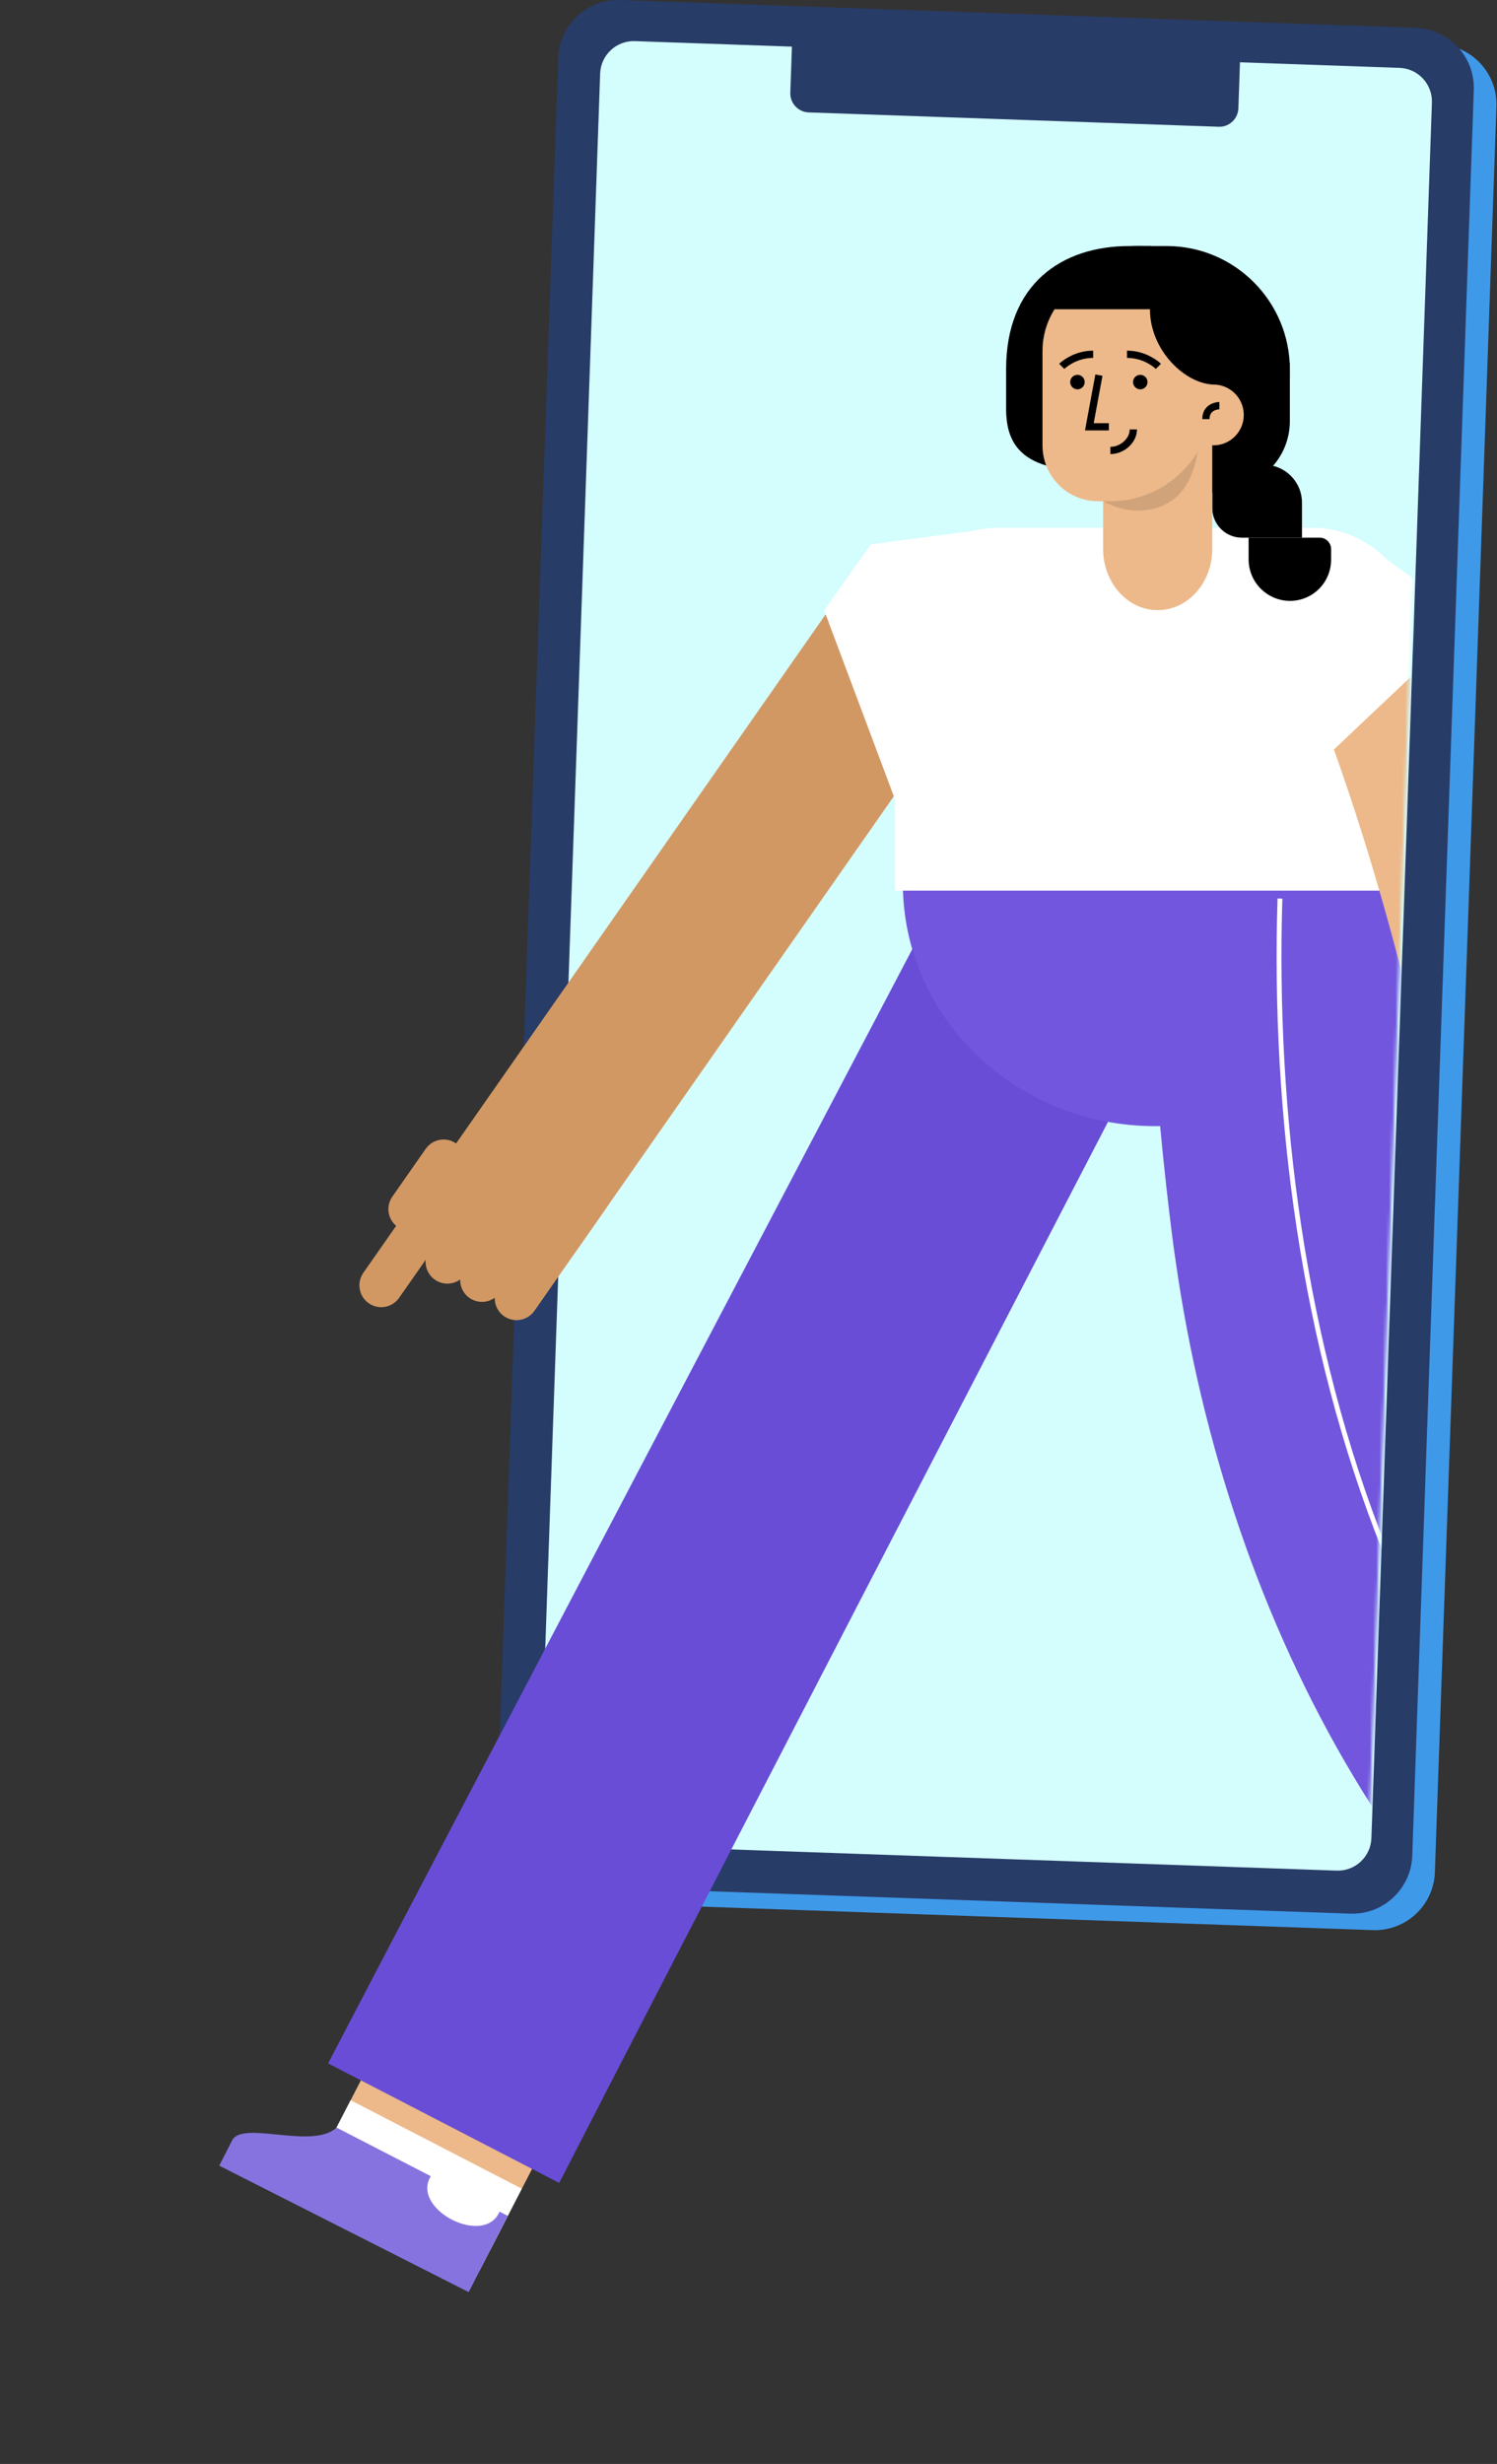 <svg width="465" height="765" viewBox="0 0 465 765" fill="none" xmlns="http://www.w3.org/2000/svg">
<rect x="0" y="0" width="465" height="765" fill="#333333" stroke="none"/>
<path fill-rule="evenodd" clip-rule="evenodd" d="M446.845 13.764L199.691 5.121C189.508 4.763 180.948 12.646 180.429 22.785L180.416 23.093C180.416 23.093 180.416 23.094 180.417 23.094L161.299 571.339C160.942 581.624 168.989 590.253 179.274 590.615L426.428 599.258C436.612 599.616 445.172 591.732 445.691 581.594L445.704 581.286C445.704 581.286 445.704 581.285 445.702 581.284L464.821 33.04C465.177 22.755 457.131 14.126 446.845 13.764Z" fill="#3F99E9"/>
<path fill-rule="evenodd" clip-rule="evenodd" d="M439.822 8.655L192.668 0.012C182.485 -0.346 173.925 7.537 173.405 17.675L173.392 17.983C173.392 17.984 173.392 17.984 173.394 17.985L154.276 566.229C153.919 576.515 161.966 585.144 172.251 585.505L419.405 594.148C429.588 594.506 438.148 586.623 438.668 576.485L438.681 576.177C438.681 576.176 438.681 576.176 438.679 576.175L457.797 27.931C458.154 17.645 450.107 9.016 439.822 8.655Z" fill="#283C68"/>
<path fill-rule="evenodd" clip-rule="evenodd" d="M384.663 33.646C384.551 36.856 381.906 39.379 378.718 39.358L378.547 39.355L251.192 34.903C247.986 34.791 245.465 32.144 245.485 28.953L245.489 28.782L245.988 14.477L197.21 12.772C191.45 12.571 186.618 17.081 186.417 22.846L167.619 561.681C167.418 567.446 171.924 572.282 177.683 572.483L415.194 580.785C420.953 580.987 425.785 576.477 425.986 570.712L444.785 31.877C444.986 26.112 440.48 21.275 434.72 21.074L385.162 19.342L384.663 33.646Z" fill="#D4FDFD"/>
<mask id="mask0" mask-type="alpha" maskUnits="userSpaceOnUse" x="0" y="44" width="440" height="721">
<path d="M0.001 44.887V764.42H349.803V661.73L412.521 664.064C417.705 664.246 422.054 660.186 422.235 654.997L439.154 170.018C439.335 164.829 435.28 160.476 430.096 160.295L421.707 44.887H0.001Z" fill="white"/>
</mask>
<g mask="url(#mask0)">
<path fill-rule="evenodd" clip-rule="evenodd" d="M98.142 683.701L142.793 706.393C145.195 707.613 148.123 706.686 149.332 704.322C177.504 649.5 213.141 581.217 241.783 526.187C245.37 519.3 242.954 510.941 236.379 507.516L207.114 492.265C200.541 488.84 192.3 491.646 188.71 498.537C173.324 528.079 142.369 587.542 127.021 617.119C116.667 637.082 106.335 656.998 96.031 677.113C94.795 679.532 95.74 682.481 98.142 683.701Z" fill="#EDB98A"/>
<path fill-rule="evenodd" clip-rule="evenodd" d="M298.485 274.719L360.831 307.297C362.837 308.345 363.317 311.388 361.903 314.095C327.996 379.467 205.142 616.518 173.699 677.758L101.918 640.64C132.306 582.245 258.36 342.348 291.357 279.498C292.438 276.564 295.795 273.118 298.485 274.719Z" fill="#694DD7"/>
<path fill-rule="evenodd" clip-rule="evenodd" d="M98.916 671.458L152.153 698.79L162.076 679.54L108.908 652.074L98.916 671.458Z" fill="white"/>
<path fill-rule="evenodd" clip-rule="evenodd" d="M104.53 660.566C108.206 662.461 121.458 669.289 133.815 675.657C127.51 685.919 150.485 697.718 155.176 686.664C156.793 687.498 157.727 687.98 157.727 687.98L145.583 711.647L68.102 672.392L72.116 664.539C75.335 658.231 97.22 667.545 104.53 660.566Z" fill="#8773E0"/>
<path fill-rule="evenodd" clip-rule="evenodd" d="M437.146 274.312C437.146 315.914 402.07 349.638 358.801 349.638C315.531 349.638 280.455 315.914 280.455 274.312" fill="#7256DE"/>
<path fill-rule="evenodd" clip-rule="evenodd" d="M586.422 671.934L604.342 625.167C605.3 622.648 604.308 619.895 602.125 619.023C595.824 616.695 589.891 613.7 583.818 610.968C564.478 601.364 546.292 589.215 530.08 574.981C506.897 554.159 488.051 529.598 473.319 501.618C471.699 498.641 468.94 496.539 465.757 495.508C457.993 491.336 432.97 508.579 425.834 510.553C422.493 512.155 420.174 515.068 419.161 518.548C417.891 543.704 470.539 602.377 490.357 619.739C502.175 630.106 515.638 640.236 528.885 648.697C538.042 654.35 547.772 659.819 557.376 664.649C563.693 666.332 583.175 680.466 586.422 671.934Z" fill="#EDB98A"/>
<path fill-rule="evenodd" clip-rule="evenodd" d="M362.426 277.684L432.75 279.451C436.59 279.57 437.081 284.664 436.739 287.944C435.377 404.387 469.205 539.141 579.137 597.765L540.446 668.706C438.221 614.381 381.148 503.106 365.227 391.834C362.983 377.584 351.079 278.4 362.426 277.684Z" fill="#7256DE"/>
<path fill-rule="evenodd" clip-rule="evenodd" d="M396.825 278.961L398.331 278.998C394.238 412.047 434.735 565.715 560.203 632.602L559.482 633.925C433.497 566.762 392.71 412.589 396.825 278.961Z" fill="white"/>
<path fill-rule="evenodd" clip-rule="evenodd" d="M144.343 394.589C155.595 402.453 171.096 399.698 178.965 388.437L202.712 354.454L304.702 208.504C312.545 197.28 309.781 181.806 298.529 173.944C287.277 166.08 271.797 168.804 263.954 180.028L161.965 325.978L138.217 359.962C130.349 371.223 133.091 386.726 144.343 394.589Z" fill="#D29863"/>
<path fill-rule="evenodd" clip-rule="evenodd" d="M156.569 408.652C159.639 410.796 163.866 410.045 166.012 406.974L188.896 374.226C191.042 371.155 190.294 366.927 187.225 364.783C184.156 362.637 179.929 363.388 177.782 366.46L154.899 399.208C152.753 402.279 153.5 406.506 156.569 408.652Z" fill="#D29863"/>
<path fill-rule="evenodd" clip-rule="evenodd" d="M145.831 402.987C148.9 405.131 153.127 404.381 155.274 401.31L162.933 390.348C165.079 387.277 164.33 383.049 161.262 380.904C158.194 378.76 153.966 379.511 151.82 382.583L144.161 393.543C142.015 396.614 142.762 400.842 145.831 402.987Z" fill="#D29863"/>
<path fill-rule="evenodd" clip-rule="evenodd" d="M135.088 397.32C138.157 399.464 142.384 398.713 144.529 395.642L152.189 384.681C154.335 381.61 153.587 377.381 150.518 375.237C147.45 373.092 143.223 373.843 141.076 376.915L133.417 387.875C131.271 390.947 132.018 395.175 135.088 397.32Z" fill="#D29863"/>
<path fill-rule="evenodd" clip-rule="evenodd" d="M123.541 380.972C126.61 383.116 130.837 382.365 132.983 379.294L143.345 364.465C145.492 361.394 144.744 357.166 141.675 355.021C138.607 352.877 134.379 353.628 132.232 356.699L121.871 371.528C119.724 374.6 120.472 378.828 123.541 380.972Z" fill="#D29863"/>
<path fill-rule="evenodd" clip-rule="evenodd" d="M114.532 404.627C117.601 406.772 121.828 406.022 123.974 402.95L147.29 369.585C149.436 366.513 148.688 362.285 145.62 360.141C142.55 357.996 138.323 358.747 136.177 361.818L112.861 395.184C110.715 398.255 111.462 402.483 114.532 404.627Z" fill="#D29863"/>
<path fill-rule="evenodd" clip-rule="evenodd" d="M278.007 276.517H439.68V195.878C439.68 178.202 425.339 163.871 407.648 163.871H310.038C292.347 163.871 278.007 178.202 278.007 195.878V276.517Z" fill="white"/>
<path fill-rule="evenodd" clip-rule="evenodd" d="M483.252 441.127C490.106 440.666 496.104 437.447 500.252 432.493C502.304 430.024 503.981 427.114 504.917 423.954C505.867 420.794 506.225 417.365 505.873 413.837C504.358 398.349 502.196 382.97 499.836 367.631C495.098 337.993 488.755 308.667 480.995 279.693C473.213 250.725 463.964 222.113 453.019 194.012C450.429 187.544 445.426 182.751 439.579 180.315C436.669 179.087 433.444 178.48 430.209 178.509C426.97 178.54 423.692 179.216 420.542 180.581C417.39 181.947 414.663 183.868 412.418 186.153C410.171 188.44 408.434 191.073 407.151 193.941C404.617 199.669 404.279 206.119 406.691 212.131C416.897 238.338 425.606 265.255 432.941 292.562C440.256 319.874 446.252 347.58 450.711 375.489C452.927 389.925 454.968 404.392 456.381 418.892C456.71 422.194 457.717 425.272 459.258 428.028C460.814 430.786 462.755 433.228 465.179 435.24C469.99 439.259 476.399 441.589 483.252 441.127Z" fill="#EDB98A"/>
<path d="M278.5 249.5L256 189.5L270.5 169L303.233 164.715L300.516 220.125L278.5 249.5Z" fill="white"/>
<path d="M456.97 192.421L426.548 170.691L392.324 197.853L407.535 239.14L456.97 192.421Z" fill="white"/>
<path fill-rule="evenodd" clip-rule="evenodd" d="M385.769 166.942H404.422V156.073C404.422 149.573 399.163 144.305 392.674 144.305H379.578C377.906 144.305 376.551 145.662 376.551 147.337V157.709C376.551 162.807 380.678 166.942 385.769 166.942Z" fill="black"/>
<path fill-rule="evenodd" clip-rule="evenodd" d="M400.719 186.56C393.612 186.56 387.85 180.789 387.85 173.67V166.941H409.936C411.883 166.941 413.461 168.522 413.461 170.473V173.795C413.461 180.845 407.756 186.56 400.719 186.56Z" fill="black"/>
<path fill-rule="evenodd" clip-rule="evenodd" d="M379.565 151.855C391.213 151.855 400.656 142.395 400.656 130.727V112.617H379.565V151.855Z" fill="black"/>
<path fill-rule="evenodd" clip-rule="evenodd" d="M362.39 155.624H351.694V76.394H362.39C383.523 76.394 400.656 93.556 400.656 114.727V117.291C400.656 138.462 383.523 155.624 362.39 155.624Z" fill="black"/>
<path fill-rule="evenodd" clip-rule="evenodd" d="M350.789 146.569H357.719V76.394H350.789C329.656 76.394 312.523 88.319 312.523 114.57V127.107C312.523 146.569 329.656 146.569 350.789 146.569Z" fill="black"/>
<path fill-rule="evenodd" clip-rule="evenodd" d="M376.551 131.477H342.654V170.437C342.654 180.929 350.242 189.435 359.602 189.435C368.963 189.435 376.551 180.929 376.551 170.437V131.477Z" fill="#EDB98A"/>
<path fill-rule="evenodd" clip-rule="evenodd" d="M341.108 155.624H344.865C362.365 155.624 376.551 141.414 376.551 123.884V108.995C376.551 95.575 365.691 84.695 352.293 84.695H348.08C334.683 84.695 323.822 95.575 323.822 108.995V138.309C323.822 147.872 331.561 155.624 341.108 155.624Z" fill="#EDB98A"/>
<path opacity="0.12" fill-rule="evenodd" clip-rule="evenodd" d="M360.165 157.384C367.167 154.903 370.66 148.636 372.043 140.207C366.566 149.339 356.632 155.483 345.256 155.622L344.863 155.624H342.652C348.631 158.816 354.468 159.402 360.165 157.384Z" fill="black"/>
<path fill-rule="evenodd" clip-rule="evenodd" d="M367.51 128.834C367.51 134.043 371.725 138.266 376.926 138.266C382.127 138.266 386.342 134.043 386.342 128.834C386.342 123.626 382.127 119.402 376.926 119.402C371.725 119.402 367.51 123.626 367.51 128.834Z" fill="#EDB98A"/>
<path d="M378.758 124.816C378.076 124.816 377.133 124.974 376.165 125.459C374.548 126.268 373.526 127.749 373.457 129.897L373.453 130.13H375.713C375.713 128.745 376.241 127.951 377.176 127.483C377.523 127.31 377.906 127.194 378.291 127.13C378.481 127.098 378.629 127.085 378.714 127.081L378.758 127.08V124.816Z" fill="black"/>
<path fill-rule="evenodd" clip-rule="evenodd" d="M377.305 119.405H378.462C382.871 115.11 384.565 106.357 385.076 97.861C385.776 86.219 365.597 76.394 353.954 76.394C344.997 76.394 336.61 80.794 331.508 88.169L326.083 96.013H357.195C357.195 108.841 368.265 119.405 377.305 119.405Z" fill="black"/>
<path fill-rule="evenodd" clip-rule="evenodd" d="M351.942 118.627C351.942 117.383 352.95 116.375 354.194 116.375C355.437 116.375 356.445 117.383 356.445 118.627C356.445 119.87 355.437 120.878 354.194 120.878C352.95 120.878 351.942 119.87 351.942 118.627Z" fill="black"/>
<path fill-rule="evenodd" clip-rule="evenodd" d="M332.425 118.627C332.425 117.383 333.433 116.375 334.676 116.375C335.92 116.375 336.928 117.383 336.928 118.627C336.928 119.87 335.92 120.878 334.676 120.878C333.433 120.878 332.425 119.87 332.425 118.627Z" fill="black"/>
<path fill-rule="evenodd" clip-rule="evenodd" d="M342.454 116.676L340.24 116.266L337.023 133.64H344.434V131.388L339.73 131.388L342.454 116.676Z" fill="black"/>
<path fill-rule="evenodd" clip-rule="evenodd" d="M350.916 133.328C350.916 136.086 348.108 138.636 345.093 138.735L344.911 138.738V140.99C349.113 140.99 353.037 137.563 353.165 133.53L353.168 133.328H350.916Z" fill="black"/>
<path fill-rule="evenodd" clip-rule="evenodd" d="M350.064 108.871V111.123C352.486 111.123 354.694 111.772 356.648 112.857C357.233 113.183 357.759 113.528 358.219 113.874L358.443 114.047C358.704 114.253 358.887 114.413 358.987 114.509L359.025 114.546L360.617 112.953C360.079 112.415 359.107 111.648 357.741 110.889C355.571 109.684 353.12 108.938 350.432 108.875L350.064 108.871Z" fill="black"/>
<path fill-rule="evenodd" clip-rule="evenodd" d="M339.555 108.871C336.723 108.871 334.147 109.629 331.878 110.889C330.597 111.601 329.663 112.319 329.108 112.85L329.002 112.953L330.594 114.546L330.738 114.411C330.822 114.337 330.932 114.242 331.069 114.132L331.176 114.047C331.687 113.643 332.288 113.237 332.971 112.857C334.827 111.827 336.913 111.189 339.193 111.128L339.555 111.123V108.871Z" fill="black"/>
</g>
</svg>
